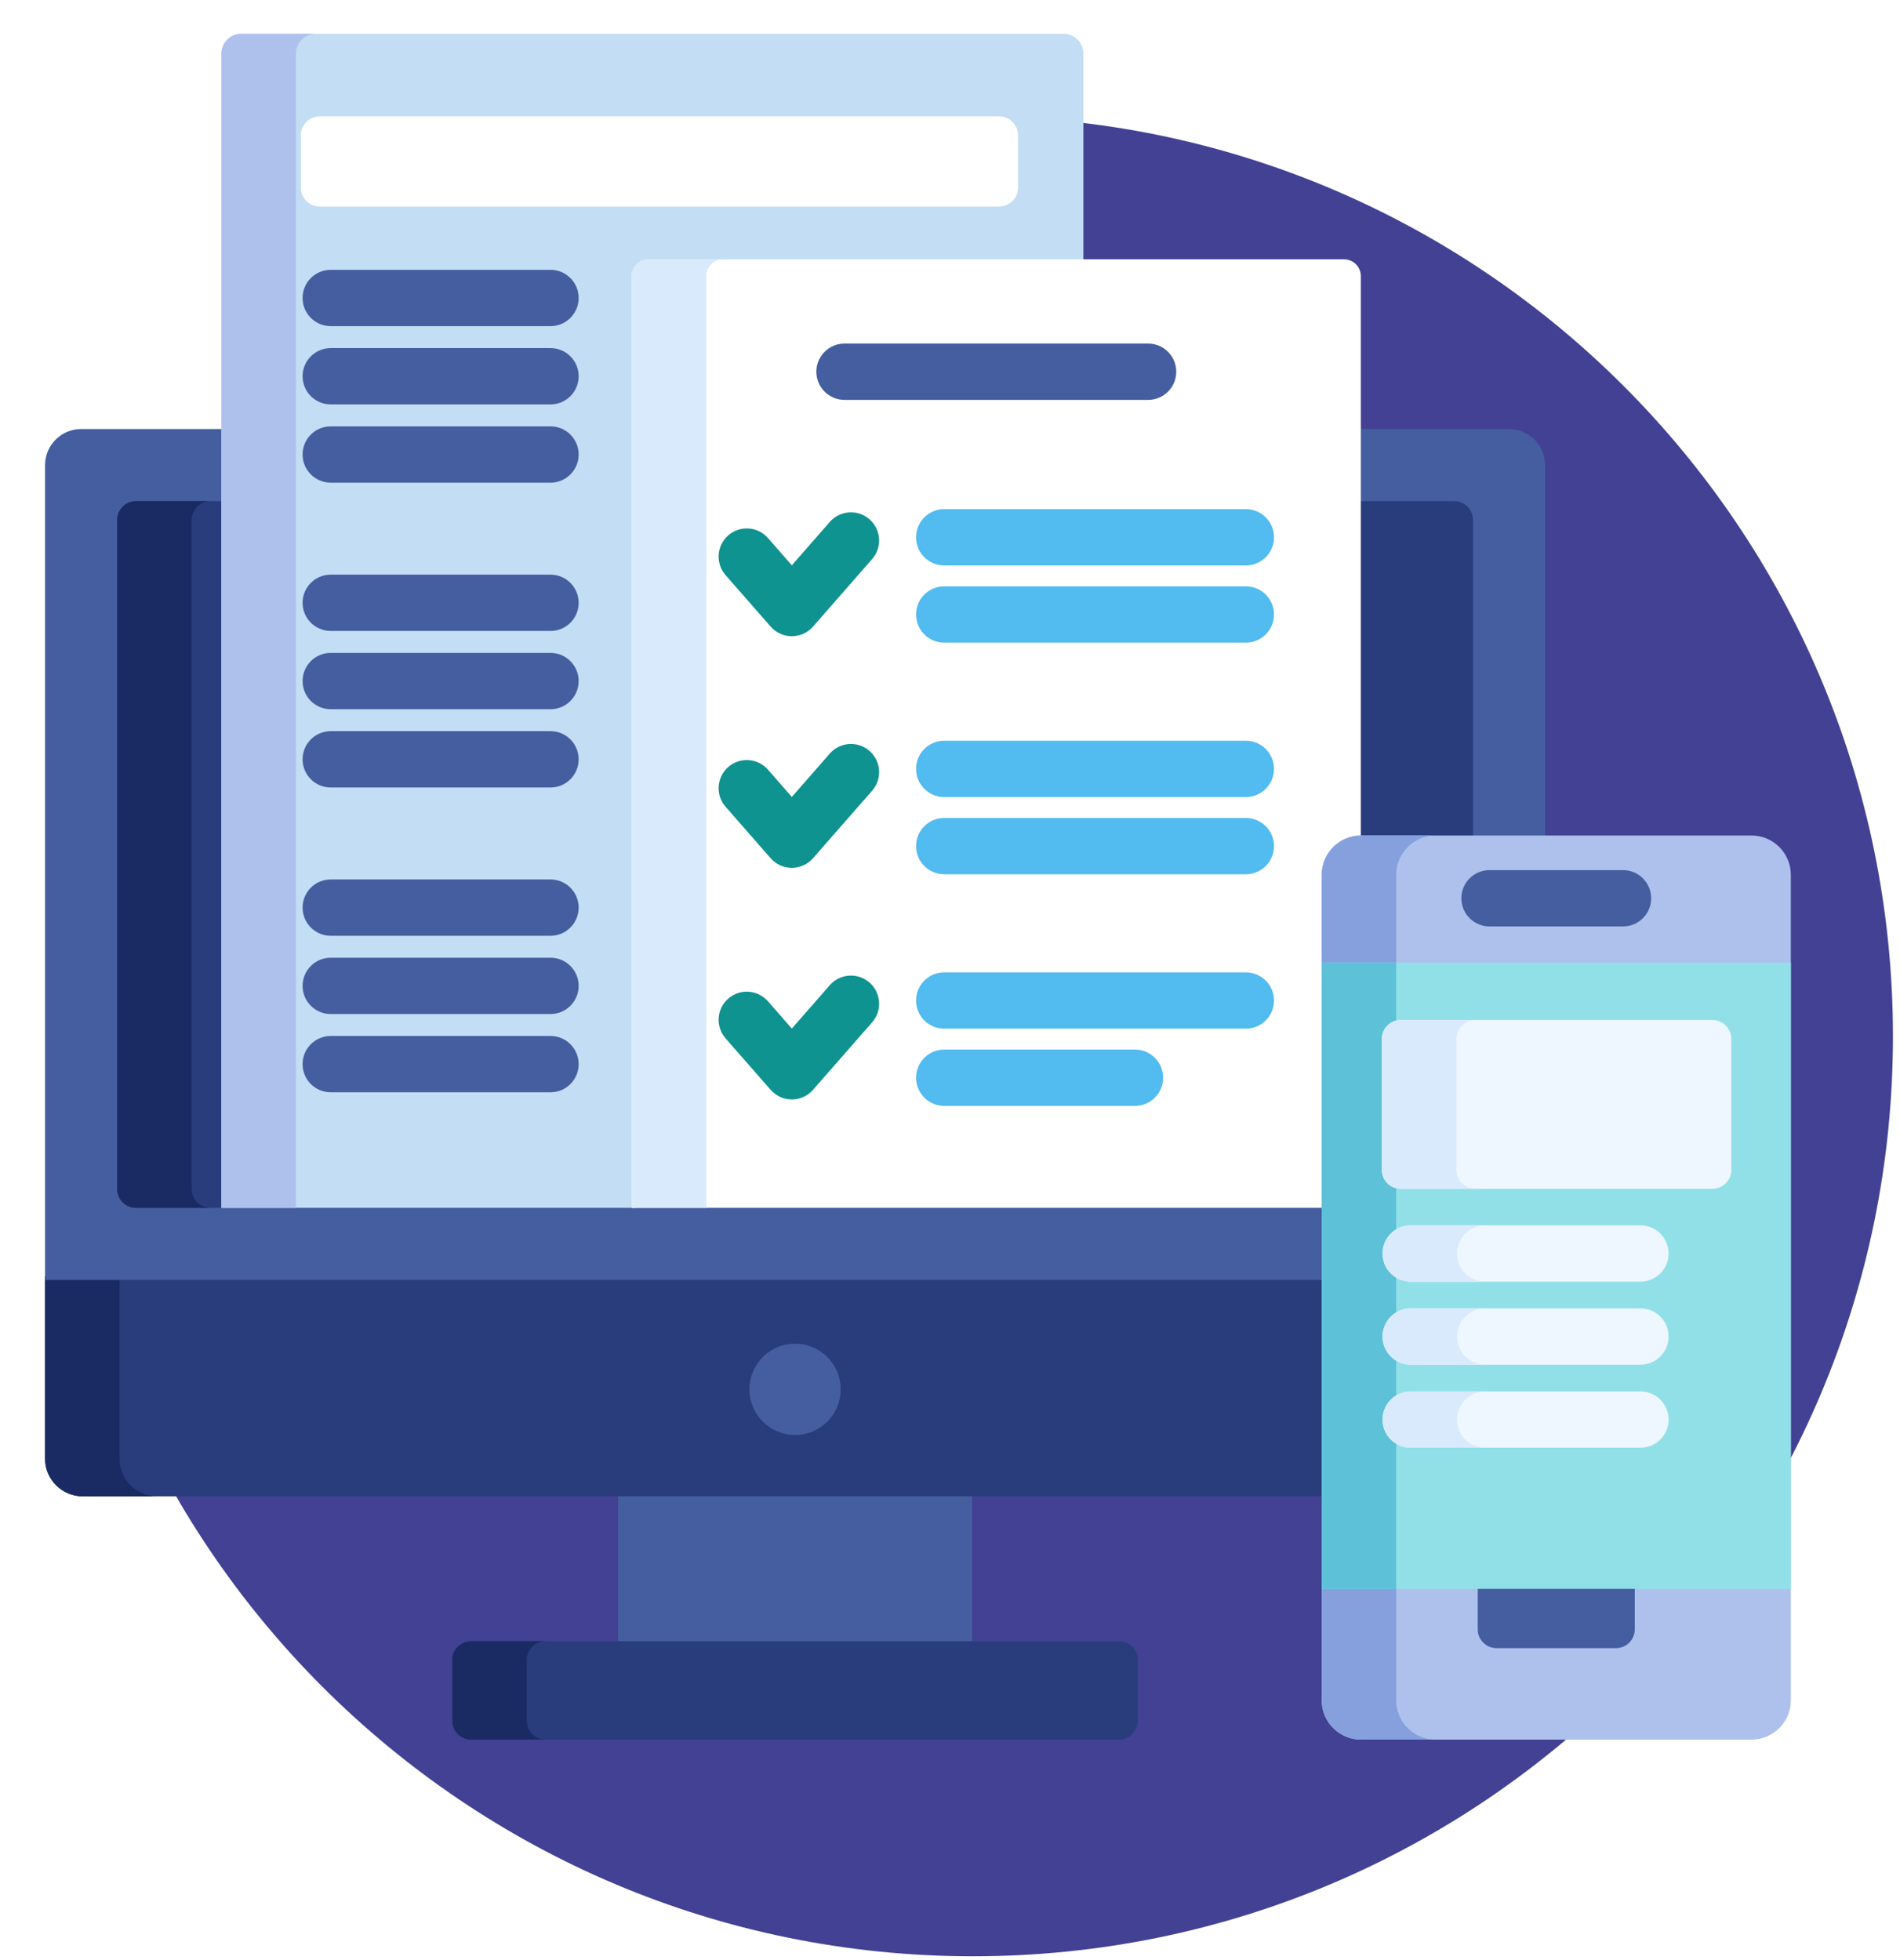 <svg width="506" height="522" viewBox="0 0 506 522" fill="none" xmlns="http://www.w3.org/2000/svg">
<g filter="url(#filter0_d)">
<path d="M247.12 512C382.43 512 492.12 402.31 492.12 267C492.12 131.69 382.43 22 247.12 22C111.81 22 2.12 131.69 2.12 267C2.12 402.31 111.81 512 247.12 512Z" fill="#424194"/>
<path d="M246.92 388.5H152.57V429.086H246.92V388.5Z" fill="#445EA0"/>
<path d="M291.039 449.3C291.039 452.05 288.789 454.3 286.039 454.3H113.446C110.696 454.3 108.446 452.05 108.446 449.3V433.091C108.446 430.341 110.696 428.091 113.446 428.091H286.04C288.79 428.091 291.04 430.341 291.04 433.091L291.039 449.3Z" fill="#293D7C"/>
<path d="M128.288 449.3V433.091C128.288 430.341 130.538 428.091 133.288 428.091H113.446C110.696 428.091 108.446 430.341 108.446 433.091V449.3C108.446 452.05 110.696 454.3 113.446 454.3H133.288C130.538 454.3 128.288 452.05 128.288 449.3Z" fill="#1A2B63"/>
<path d="M340.987 330.888H0V379.505C0 385.005 4.5 389.505 10 389.505H340.986V330.888H340.987Z" fill="#293D7C"/>
<path d="M19.843 379.505V330.888H0V379.505C0 385.005 4.5 389.505 10 389.505H29.842C24.343 389.505 19.843 385.005 19.843 379.505Z" fill="#1A2B63"/>
<path d="M389.882 105.259H349.906V214.514C344.726 214.534 340.517 218.766 340.517 223.968V312.681H47.467V105.259H9.603C4.322 105.259 0 109.579 0 114.861V331.888H340.986V223.968C340.986 218.754 345.228 214.512 350.442 214.512H399.483V114.86C399.484 109.579 395.163 105.259 389.882 105.259Z" fill="#445EA0"/>
<path d="M47.467 124.464H24.207C21.457 124.464 19.207 126.714 19.207 129.464V307.681C19.207 310.431 21.457 312.681 24.207 312.681H47.468L47.467 124.464Z" fill="#293D7C"/>
<path d="M375.279 124.464H349.907V214.539C350.086 214.529 350.262 214.512 350.443 214.512H380.279V129.464C380.279 126.714 378.029 124.464 375.279 124.464Z" fill="#293D7C"/>
<path d="M39.049 307.681V129.464C39.049 126.714 41.299 124.464 44.049 124.464H24.207C21.457 124.464 19.207 126.714 19.207 129.464V307.681C19.207 310.431 21.457 312.681 24.207 312.681H44.049C41.299 312.681 39.049 310.431 39.049 307.681Z" fill="#1A2B63"/>
<path d="M199.74 373.163C206.452 373.163 211.893 367.722 211.893 361.01C211.893 354.298 206.452 348.857 199.74 348.857C193.028 348.857 187.587 354.298 187.587 361.01C187.587 367.722 193.028 373.163 199.74 373.163Z" fill="#445EA0"/>
<path d="M157.257 65.513C157.257 63.066 159.261 61.062 161.71 61.062H276.517V5.266C276.517 2.369 274.148 0 271.252 0H52.232C49.336 0 46.967 2.369 46.967 5.266V312.681H157.257V65.513Z" fill="#C3DDF4"/>
<path d="M72.074 0H52.232C49.336 0 46.967 2.369 46.967 5.266V312.681H66.81V5.266C66.81 2.369 69.179 0 72.074 0Z" fill="#AEC1ED"/>
<path d="M340.987 223.968C340.987 218.766 345.21 214.533 350.407 214.514V64.513C350.407 62.066 348.403 60.062 345.955 60.062H160.71C158.261 60.062 156.257 62.066 156.257 64.513V312.681H340.986V223.968H340.987Z" fill="white"/>
<path d="M180.553 60.062H160.71C158.261 60.062 156.257 62.066 156.257 64.513V312.681H176.099V64.513C176.1 62.065 178.104 60.062 180.553 60.062Z" fill="#D9EAFC"/>
<path d="M198.877 160.439C196.715 160.439 194.658 159.506 193.234 157.879L181.235 144.172C178.506 141.055 178.821 136.317 181.938 133.588C185.053 130.86 189.792 131.175 192.521 134.291L198.877 141.552L208.983 130.007C211.711 126.89 216.449 126.575 219.566 129.304C222.683 132.033 222.998 136.771 220.269 139.888L204.52 157.879C203.097 159.505 201.04 160.439 198.877 160.439Z" fill="#0F9390"/>
<path d="M319.787 141.591H239.46C235.318 141.591 231.96 138.234 231.96 134.091C231.96 129.948 235.318 126.591 239.46 126.591H319.787C323.929 126.591 327.287 129.948 327.287 134.091C327.287 138.233 323.929 141.591 319.787 141.591Z" fill="#52BBEF"/>
<path d="M319.787 162.153H239.46C235.318 162.153 231.96 158.796 231.96 154.653C231.96 150.51 235.318 147.153 239.46 147.153H319.787C323.929 147.153 327.287 150.51 327.287 154.653C327.287 158.796 323.929 162.153 319.787 162.153Z" fill="#52BBEF"/>
<path d="M198.877 222.124C196.715 222.124 194.658 221.191 193.234 219.565L181.235 205.859C178.506 202.742 178.821 198.004 181.938 195.276C185.055 192.547 189.793 192.863 192.521 195.978L198.877 203.239L208.983 191.694C211.711 188.578 216.449 188.263 219.566 190.991C222.683 193.72 222.998 198.458 220.269 201.575L204.52 219.565C203.097 221.191 201.04 222.124 198.877 222.124Z" fill="#0F9390"/>
<path d="M319.787 203.276H239.46C235.318 203.276 231.96 199.919 231.96 195.776C231.96 191.633 235.318 188.276 239.46 188.276H319.787C323.929 188.276 327.287 191.633 327.287 195.776C327.287 199.919 323.929 203.276 319.787 203.276Z" fill="#52BBEF"/>
<path d="M319.787 223.839H239.46C235.318 223.839 231.96 220.482 231.96 216.339C231.96 212.196 235.318 208.839 239.46 208.839H319.787C323.929 208.839 327.287 212.196 327.287 216.339C327.287 220.481 323.929 223.839 319.787 223.839Z" fill="#52BBEF"/>
<path d="M198.877 283.81C196.715 283.81 194.658 282.876 193.234 281.25L181.235 267.543C178.506 264.426 178.821 259.688 181.938 256.959C185.053 254.231 189.792 254.547 192.521 257.662L198.877 264.923L208.983 253.379C211.711 250.262 216.449 249.948 219.566 252.676C222.683 255.405 222.998 260.143 220.269 263.26L204.52 281.25C203.097 282.876 201.04 283.81 198.877 283.81Z" fill="#0F9390"/>
<path d="M319.787 264.962H239.46C235.318 264.962 231.96 261.605 231.96 257.462C231.96 253.319 235.318 249.962 239.46 249.962H319.787C323.929 249.962 327.287 253.319 327.287 257.462C327.287 261.604 323.929 264.962 319.787 264.962Z" fill="#52BBEF"/>
<path d="M290.26 285.524H239.459C235.317 285.524 231.959 282.167 231.959 278.024C231.959 273.881 235.317 270.524 239.459 270.524H290.26C294.402 270.524 297.76 273.881 297.76 278.024C297.76 282.167 294.402 285.524 290.26 285.524Z" fill="#52BBEF"/>
<path d="M134.603 77.86H76.082C71.94 77.86 68.582 74.503 68.582 70.36C68.582 66.217 71.94 62.86 76.082 62.86H134.604C138.746 62.86 142.104 66.217 142.104 70.36C142.103 74.503 138.745 77.86 134.603 77.86Z" fill="#445EA0"/>
<path d="M134.603 98.703H76.082C71.94 98.703 68.582 95.346 68.582 91.203C68.582 87.06 71.94 83.703 76.082 83.703H134.604C138.746 83.703 142.104 87.06 142.104 91.203C142.104 95.346 138.745 98.703 134.603 98.703Z" fill="#445EA0"/>
<path d="M134.603 119.546H76.082C71.94 119.546 68.582 116.189 68.582 112.046C68.582 107.903 71.94 104.546 76.082 104.546H134.604C138.746 104.546 142.104 107.903 142.104 112.046C142.104 116.189 138.745 119.546 134.603 119.546Z" fill="#445EA0"/>
<path d="M134.603 159.038H76.082C71.94 159.038 68.582 155.681 68.582 151.538C68.582 147.395 71.94 144.038 76.082 144.038H134.604C138.746 144.038 142.104 147.395 142.104 151.538C142.103 155.681 138.745 159.038 134.603 159.038Z" fill="#445EA0"/>
<path d="M134.603 179.882H76.082C71.94 179.882 68.582 176.525 68.582 172.382C68.582 168.239 71.94 164.882 76.082 164.882H134.604C138.746 164.882 142.104 168.239 142.104 172.382C142.103 176.524 138.745 179.882 134.603 179.882Z" fill="#445EA0"/>
<path d="M134.603 200.726H76.082C71.94 200.726 68.582 197.369 68.582 193.226C68.582 189.083 71.94 185.726 76.082 185.726H134.604C138.746 185.726 142.104 189.083 142.104 193.226C142.103 197.368 138.745 200.726 134.603 200.726Z" fill="#445EA0"/>
<path d="M134.603 240.218H76.082C71.94 240.218 68.582 236.861 68.582 232.718C68.582 228.575 71.94 225.218 76.082 225.218H134.604C138.746 225.218 142.104 228.575 142.104 232.718C142.103 236.86 138.745 240.218 134.603 240.218Z" fill="#445EA0"/>
<path d="M134.603 261.06H76.082C71.94 261.06 68.582 257.703 68.582 253.56C68.582 249.417 71.94 246.06 76.082 246.06H134.604C138.746 246.06 142.104 249.417 142.104 253.56C142.103 257.703 138.745 261.06 134.603 261.06Z" fill="#445EA0"/>
<path d="M134.603 281.903H76.082C71.94 281.903 68.582 278.546 68.582 274.403C68.582 270.26 71.94 266.903 76.082 266.903H134.604C138.746 266.903 142.104 270.26 142.104 274.403C142.103 278.546 138.745 281.903 134.603 281.903Z" fill="#445EA0"/>
<path d="M293.758 97.499H212.905C208.763 97.499 205.405 94.142 205.405 89.999C205.405 85.856 208.763 82.499 212.905 82.499H293.758C297.9 82.499 301.258 85.856 301.258 89.999C301.258 94.142 297.9 97.499 293.758 97.499Z" fill="#445EA0"/>
<path d="M464.928 443.844C464.928 449.595 460.223 454.3 454.472 454.3H350.443C344.692 454.3 339.987 449.595 339.987 443.844V223.968C339.987 218.217 344.692 213.512 350.443 213.512H454.472C460.223 213.512 464.928 218.217 464.928 223.968V443.844Z" fill="#AEC1ED"/>
<path d="M359.829 443.844V223.968C359.829 218.217 364.534 213.512 370.285 213.512H350.443C344.692 213.512 339.987 218.217 339.987 223.968V443.844C339.987 449.595 344.692 454.3 350.443 454.3H370.285C364.534 454.3 359.829 449.595 359.829 443.844Z" fill="#85A0DD"/>
<path d="M381.545 413.15V424.936C381.545 427.686 383.795 429.936 386.545 429.936H418.369C421.119 429.936 423.369 427.686 423.369 424.936V413.15H381.545Z" fill="#445EA0"/>
<path d="M464.93 247.39H339.99V414.15H464.93V247.39Z" fill="#91E0E8"/>
<path d="M359.832 247.39H339.99V414.15H359.832V247.39Z" fill="#5DC1D8"/>
<path d="M420.232 237.729H384.682C380.54 237.729 377.182 234.372 377.182 230.229C377.182 226.086 380.54 222.729 384.682 222.729H420.232C424.374 222.729 427.732 226.086 427.732 230.229C427.732 234.372 424.374 237.729 420.232 237.729Z" fill="#445EA0"/>
<path d="M449.069 302.603C449.069 305.353 446.819 307.603 444.069 307.603H361.011C358.261 307.603 356.011 305.353 356.011 302.603V267.645C356.011 264.895 358.261 262.645 361.011 262.645H444.069C446.819 262.645 449.069 264.895 449.069 267.645V302.603Z" fill="#EEF6FF"/>
<path d="M424.874 332.336H363.686C359.544 332.336 356.186 328.979 356.186 324.836C356.186 320.693 359.544 317.336 363.686 317.336H424.874C429.016 317.336 432.374 320.693 432.374 324.836C432.374 328.978 429.016 332.336 424.874 332.336Z" fill="#EEF6FF"/>
<path d="M424.874 354.451H363.686C359.544 354.451 356.186 351.094 356.186 346.951C356.186 342.808 359.544 339.451 363.686 339.451H424.874C429.016 339.451 432.374 342.808 432.374 346.951C432.374 351.094 429.016 354.451 424.874 354.451Z" fill="#EEF6FF"/>
<path d="M424.874 376.565H363.686C359.544 376.565 356.186 373.208 356.186 369.065C356.186 364.923 359.544 361.565 363.686 361.565H424.874C429.016 361.565 432.374 364.923 432.374 369.065C432.374 373.208 429.016 376.565 424.874 376.565Z" fill="#EEF6FF"/>
<path d="M375.854 302.603V267.645C375.854 264.895 378.104 262.645 380.854 262.645H361.012C358.262 262.645 356.012 264.895 356.012 267.645V302.603C356.012 305.353 358.262 307.603 361.012 307.603H380.854C378.104 307.603 375.854 305.353 375.854 302.603Z" fill="#D9EAFC"/>
<path d="M376.028 324.836C376.028 320.693 379.386 317.336 383.528 317.336H363.686C359.544 317.336 356.186 320.693 356.186 324.836C356.186 328.979 359.544 332.336 363.686 332.336H383.528C379.386 332.336 376.028 328.978 376.028 324.836Z" fill="#D9EAFC"/>
<path d="M376.028 346.951C376.028 342.808 379.386 339.451 383.528 339.451H363.686C359.544 339.451 356.186 342.808 356.186 346.951C356.186 351.094 359.544 354.451 363.686 354.451H383.528C379.386 354.451 376.028 351.094 376.028 346.951Z" fill="#D9EAFC"/>
<path d="M376.028 369.065C376.028 364.923 379.386 361.565 383.528 361.565H363.686C359.544 361.565 356.186 364.923 356.186 369.065C356.186 373.208 359.544 376.565 363.686 376.565H383.528C379.386 376.565 376.028 373.208 376.028 369.065Z" fill="#D9EAFC"/>
<path d="M259.12 41C259.12 43.75 256.87 46 254.12 46H73.12C70.37 46 68.12 43.75 68.12 41V27C68.12 24.25 70.37 22 73.12 22H254.12C256.87 22 259.12 24.25 259.12 27V41Z" fill="white"/>
</g>
<defs>
<filter id="filter0_d" x="0" y="0" width="505.12" height="522" filterUnits="userSpaceOnUse" color-interpolation-filters="sRGB">
<feFlood flood-opacity="0" result="BackgroundImageFix"/>
<feColorMatrix in="SourceAlpha" type="matrix" values="0 0 0 0 0 0 0 0 0 0 0 0 0 0 0 0 0 0 127 0"/>
<feOffset dx="12" dy="9"/>
<feGaussianBlur stdDeviation="0.5"/>
<feColorMatrix type="matrix" values="0 0 0 0 0 0 0 0 0 0 0 0 0 0 0 0 0 0 0.07 0"/>
<feBlend mode="normal" in2="BackgroundImageFix" result="effect1_dropShadow"/>
<feBlend mode="normal" in="SourceGraphic" in2="effect1_dropShadow" result="shape"/>
</filter>
</defs>
</svg>
